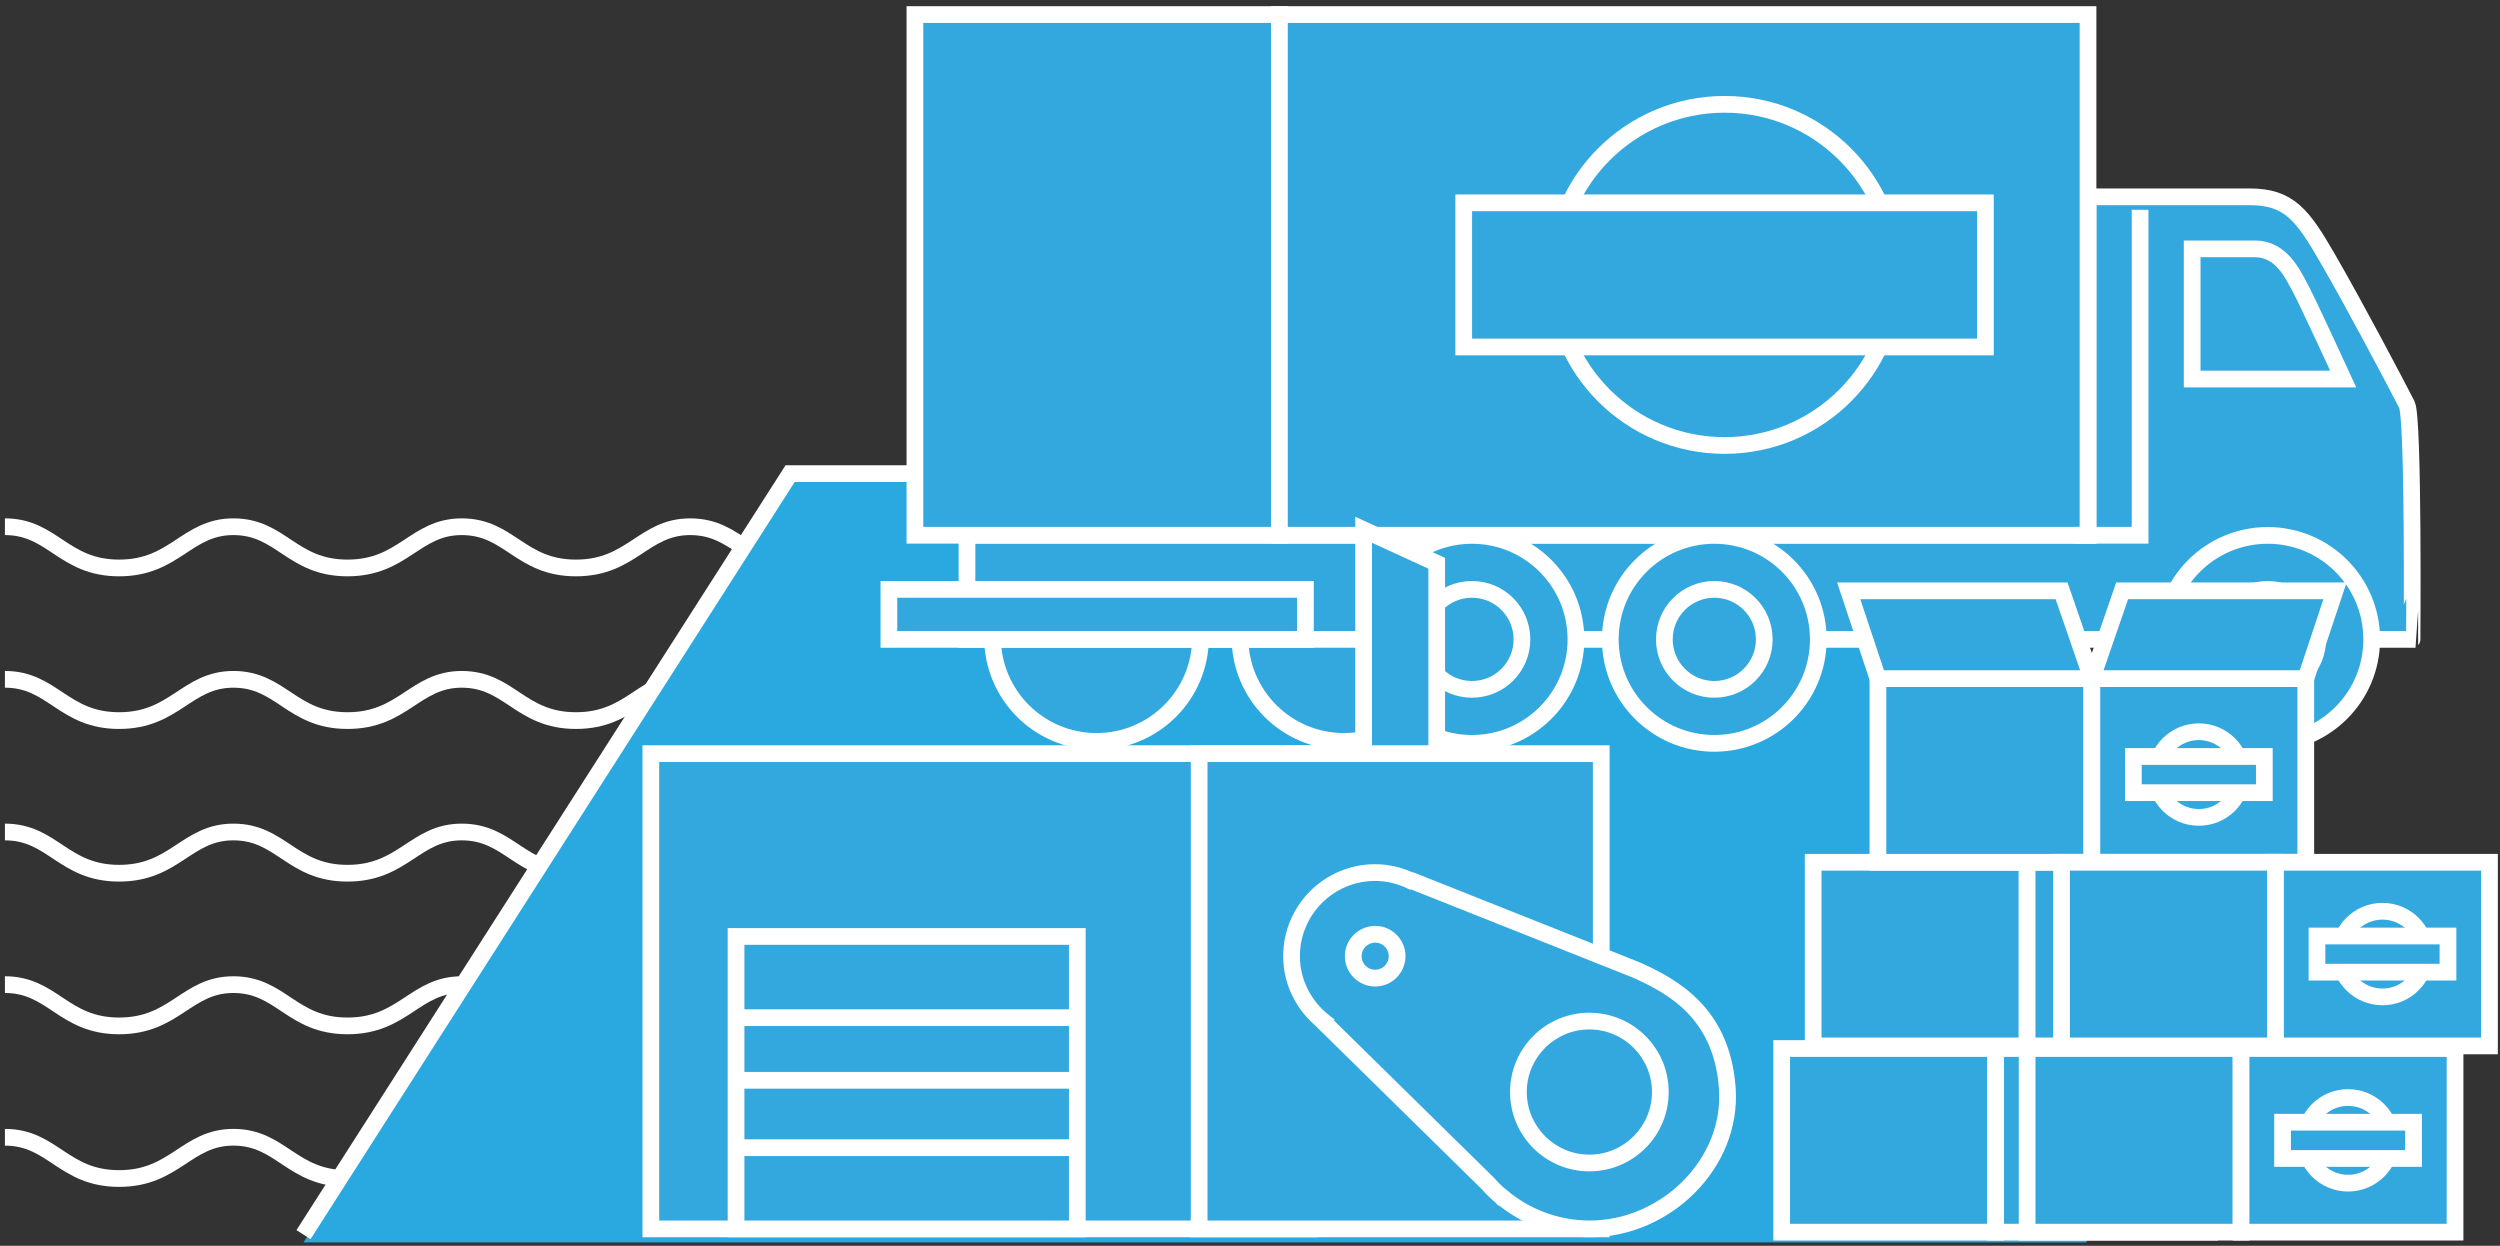 <?xml version="1.0" encoding="UTF-8"?>
<svg width="299px" height="149px" viewBox="0 0 299 149" version="1.1" xmlns="http://www.w3.org/2000/svg" xmlns:xlink="http://www.w3.org/1999/xlink">
    <rect x="0" y="0" width="299" height="149" fill="#333333" stroke="none"/>
    <!-- Generator: Sketch 40.3 (33839) - http://www.bohemiancoding.com/sketch -->
    <title>XMLID_2883_</title>
    <desc>Created with Sketch.</desc>
    <defs></defs>
    <g id="Page-1" stroke="none" stroke-width="1" fill="none" fill-rule="evenodd">
        <g id="[2016.10.17]-iPrepare_All-Desktop-(NoDisaster)" transform="translate(-8747, -11696)">
            <g id="draft">
                <g id="Group" transform="translate(8500, 6149)">
                    <g id="XMLID_2883_" transform="translate(247, 5548)">
                        <g id="XMLID_2953_" transform="translate(0, 55)">
                            <path d="M219.133,6.996 C213.532,6.996 212.16,11.927 205.475,11.927 C198.785,11.927 197.549,6.996 191.816,6.996 C186.217,6.996 184.846,11.927 178.159,11.927 C171.471,11.927 170.232,6.996 164.497,6.996 C158.895,6.996 157.523,11.927 150.837,11.927 C144.148,11.927 142.915,6.996 137.185,6.996 C131.573,6.996 130.206,11.927 123.527,11.927 C116.836,11.927 115.595,6.996 109.861,6.996 C104.261,6.996 102.886,11.927 96.203,11.927 C89.514,11.927 88.277,6.996 82.547,6.996 C76.937,6.996 75.568,11.927 68.888,11.927 C62.198,11.927 60.959,6.996 55.225,6.996 C49.622,6.996 48.25,11.927 41.563,11.927 C34.876,11.927 33.645,6.996 27.911,6.996 C22.307,6.996 20.936,11.927 14.247,11.927 C7.561,11.927 6.322,6.996 0.588,6.996" id="XMLID_2960_" stroke="#FFFFFF" stroke-width="2"></path>
                            <path d="M219.133,25.247 C213.532,25.247 212.16,30.182 205.475,30.182 C198.785,30.182 197.549,25.247 191.816,25.247 C186.217,25.247 184.846,30.182 178.159,30.182 C171.471,30.182 170.232,25.247 164.497,25.247 C158.895,25.247 157.523,30.182 150.837,30.182 C144.148,30.182 142.915,25.247 137.185,25.247 C131.573,25.247 130.206,30.182 123.527,30.182 C116.836,30.182 115.595,25.247 109.861,25.247 C104.261,25.247 102.886,30.182 96.203,30.182 C89.514,30.182 88.277,25.247 82.547,25.247 C76.937,25.247 75.568,30.182 68.888,30.182 C62.198,30.182 60.959,25.247 55.225,25.247 C49.622,25.247 48.25,30.182 41.563,30.182 C34.876,30.182 33.645,25.247 27.911,25.247 C22.307,25.247 20.936,30.182 14.247,30.182 C7.561,30.182 6.322,25.247 0.588,25.247" id="XMLID_2959_" stroke="#FFFFFF" stroke-width="2"></path>
                            <path d="M219.133,43.506 C213.532,43.506 212.16,48.437 205.475,48.437 C198.785,48.437 197.549,43.506 191.816,43.506 C186.217,43.506 184.846,48.437 178.159,48.437 C171.471,48.437 170.232,43.506 164.497,43.506 C158.895,43.506 157.523,48.437 150.837,48.437 C144.148,48.437 142.915,43.506 137.185,43.506 C131.573,43.506 130.206,48.437 123.527,48.437 C116.836,48.437 115.595,43.506 109.861,43.506 C104.261,43.506 102.886,48.437 96.203,48.437 C89.514,48.437 88.277,43.506 82.547,43.506 C76.937,43.506 75.568,48.437 68.888,48.437 C62.198,48.437 60.959,43.506 55.225,43.506 C49.622,43.506 48.25,48.437 41.563,48.437 C34.876,48.437 33.645,43.506 27.911,43.506 C22.307,43.506 20.936,48.437 14.247,48.437 C7.561,48.437 6.322,43.506 0.588,43.506" id="XMLID_2958_" stroke="#FFFFFF" stroke-width="2"></path>
                            <path d="M219.133,61.761 C213.532,61.761 212.16,66.697 205.475,66.697 C198.785,66.697 197.549,61.761 191.816,61.761 C186.217,61.761 184.846,66.697 178.159,66.697 C171.471,66.697 170.232,61.761 164.497,61.761 C158.895,61.761 157.523,66.697 150.837,66.697 C144.148,66.697 142.915,61.761 137.185,61.761 C131.573,61.761 130.206,66.697 123.527,66.697 C116.836,66.697 115.595,61.761 109.861,61.761 C104.261,61.761 102.886,66.697 96.203,66.697 C89.514,66.697 88.277,61.761 82.547,61.761 C76.937,61.761 75.568,66.697 68.888,66.697 C62.198,66.697 60.959,61.761 55.225,61.761 C49.622,61.761 48.25,66.697 41.563,66.697 C34.876,66.697 33.645,61.761 27.911,61.761 C22.307,61.761 20.936,66.697 14.247,66.697 C7.561,66.697 6.322,61.761 0.588,61.761" id="XMLID_2957_" stroke="#FFFFFF" stroke-width="2"></path>
                            <path d="M219.133,80.016 C213.532,80.016 212.16,84.951 205.475,84.951 C198.785,84.951 197.549,80.016 191.816,80.016 C186.217,80.016 184.846,84.951 178.159,84.951 C171.471,84.951 170.232,80.016 164.497,80.016 C158.895,80.016 157.523,84.951 150.837,84.951 C144.148,84.951 142.915,80.016 137.185,80.016 C131.573,80.016 130.206,84.951 123.527,84.951 C116.836,84.951 115.595,80.016 109.861,80.016 C104.261,80.016 102.886,84.951 96.203,84.951 C89.514,84.951 88.277,80.016 82.547,80.016 C76.937,80.016 75.568,84.951 68.888,84.951 C62.198,84.951 60.959,80.016 55.225,80.016 C49.622,80.016 48.25,84.951 41.563,84.951 C34.876,84.951 33.645,80.016 27.911,80.016 C22.307,80.016 20.936,84.951 14.247,84.951 C7.561,84.951 6.322,80.016 0.588,80.016" id="XMLID_2956_" stroke="#FFFFFF" stroke-width="2"></path>
                            <polygon id="XMLID_2955_" fill="#29A9E0" points="249.571 1.577 124.986 1.577 94.498 1.577 36.299 92.589 124.986 92.589 249.571 92.589"></polygon>
                            <polyline id="XMLID_2954_" stroke="#FFFFFF" stroke-width="2" points="36.299 91.661 94.498 0.646 161.119 0.646"></polyline>
                        </g>
                        <g id="XMLID_2935_" transform="translate(106, 0)" stroke="#FFFFFF" stroke-width="2">
                            <path d="M37.584,75.233 C37.584,82.106 32.019,87.672 25.146,87.672 C18.275,87.672 12.704,82.106 12.704,75.233 C12.704,68.364 18.275,62.799 25.146,62.799 C32.019,62.8 37.584,68.364 37.584,75.233 L37.584,75.233 Z" id="XMLID_2952_" fill="#33A8DF"></path>
                            <path d="M67.178,75.233 C67.178,82.106 61.608,87.672 54.74,87.672 C47.867,87.672 42.299,82.106 42.299,75.233 C42.299,68.364 47.867,62.799 54.74,62.799 C61.607,62.8 67.178,68.364 67.178,75.233 L67.178,75.233 Z" id="XMLID_2951_" fill="#33A8DF"></path>
                            <path d="M181.859,47.394 C180.518,44.761 175.56,35.379 172.46,30.031 C169.382,24.674 167.777,22.539 163.039,22.539 L143.727,22.539 L143.727,63.017 L9.65,63.017 L9.65,75.473 L143.308,75.473 L168.686,75.473 L182.478,75.473 C182.479,75.472 182.686,49.002 181.859,47.394 L181.859,47.394 Z" id="XMLID_2950_" fill="#33A8DF"></path>
                            <rect id="XMLID_2949_" fill="#33A8DF" x="3.424" y="0.741" width="43.594" height="62.274"></rect>
                            <rect id="XMLID_2948_" fill="#33A8DF" x="47.018" y="0.741" width="96.709" height="62.274"></rect>
                            <rect id="XMLID_2947_" fill="#33A8DF" x="0.311" y="69.489" width="49.814" height="5.982"></rect>
                            <g id="XMLID_2944_" transform="translate(152, 63)" fill="#33A8DF">
                                <path d="M25.656,12.472 C25.656,19.339 20.092,24.907 13.218,24.907 C6.346,24.907 0.773,19.34 0.773,12.472 C0.773,5.597 6.346,0.034 13.218,0.034 C20.092,0.033 25.656,5.597 25.656,12.472 L25.656,12.472 Z" id="XMLID_2946_"></path>
                                <path d="M19.195,12.472 C19.195,15.771 16.517,18.447 13.217,18.447 C9.913,18.447 7.235,15.771 7.235,12.472 C7.235,9.166 9.914,6.49 13.217,6.49 C16.518,6.489 19.195,9.166 19.195,12.472 L19.195,12.472 Z" id="XMLID_2945_"></path>
                            </g>
                            <g id="XMLID_2941_" transform="translate(57, 63)" fill="#33A8DF">
                                <path d="M25.483,12.472 C25.483,19.339 19.916,24.907 13.045,24.907 C6.177,24.907 0.609,19.34 0.609,12.472 C0.609,5.597 6.176,0.034 13.045,0.034 C19.916,0.033 25.483,5.597 25.483,12.472 L25.483,12.472 Z" id="XMLID_2943_"></path>
                                <path d="M19.025,12.472 C19.025,15.771 16.353,18.447 13.045,18.447 C9.74,18.447 7.071,15.771 7.071,12.472 C7.071,9.166 9.74,6.49 13.045,6.49 C16.354,6.489 19.025,9.166 19.025,12.472 L19.025,12.472 Z" id="XMLID_2942_"></path>
                            </g>
                            <g id="XMLID_2938_" transform="translate(86, 63)" fill="#33A8DF">
                                <path d="M25.47,12.472 C25.47,19.339 19.903,24.907 13.028,24.907 C6.165,24.907 0.592,19.34 0.592,12.472 C0.592,5.597 6.164,0.034 13.028,0.034 C19.902,0.033 25.47,5.597 25.47,12.472 L25.47,12.472 Z" id="XMLID_2940_"></path>
                                <path d="M19.006,12.472 C19.006,15.771 16.332,18.447 13.027,18.447 C9.73,18.447 7.058,15.771 7.058,12.472 C7.058,9.166 9.73,6.49 13.027,6.49 C16.332,6.489 19.006,9.166 19.006,12.472 L19.006,12.472 Z" id="XMLID_2939_"></path>
                            </g>
                            <polyline id="XMLID_2937_" points="149.955 24.093 149.955 63.016 142.173 63.016"></polyline>
                            <path d="M156.183,44.33 L174.246,44.33 C174.246,44.33 169.911,34.891 169.045,33.317 C168.178,31.744 166.835,28.764 163.683,28.764 L156.183,28.764 L156.183,44.33 L156.183,44.33 Z" id="XMLID_2936_" fill="#33A8DF"></path>
                        </g>
                        <g id="XMLID_2932_" transform="translate(175, 11)" stroke="#FFFFFF" stroke-width="2" fill="#33A8DF">
                            <path d="M51.656,20.879 C51.656,32.144 42.521,41.28 31.256,41.28 C19.986,41.28 10.858,32.143 10.858,20.879 C10.858,9.612 19.987,0.477 31.256,0.477 C42.521,0.477 51.656,9.612 51.656,20.879 L51.656,20.879 Z" id="XMLID_2934_"></path>
                            <rect id="XMLID_2933_" x="0.061" y="12.259" width="62.391" height="17.239"></rect>
                        </g>
                        <g id="XMLID_2909_" transform="translate(213, 69)" stroke="#FFFFFF" stroke-width="2" fill="#33A8DF">
                            <rect id="XMLID_2931_" x="3.854" y="33.127" width="25.589" height="21.964"></rect>
                            <rect id="XMLID_2930_" x="29.443" y="33.127" width="25.588" height="21.964"></rect>
                            <rect id="XMLID_2929_" x="0.088" y="55.403" width="25.592" height="21.963"></rect>
                            <rect id="XMLID_2928_" x="25.68" y="55.403" width="25.594" height="21.963"></rect>
                            <rect id="XMLID_2927_" x="29.443" y="55.403" width="25.588" height="21.963"></rect>
                            <rect id="XMLID_2926_" x="55.031" y="55.403" width="25.592" height="21.963"></rect>
                            <rect id="XMLID_2925_" x="11.6" y="11.161" width="25.586" height="21.966"></rect>
                            <rect id="XMLID_2924_" x="37.186" y="11.161" width="25.585" height="21.966"></rect>
                            <polygon id="XMLID_2923_" points="33.562 0.661 8.103 0.661 11.6 11.161 37.186 11.161"></polygon>
                            <polygon id="XMLID_2922_" points="40.809 0.661 66.267 0.661 62.771 11.161 37.186 11.161"></polygon>
                            <g id="XMLID_2919_" transform="translate(42, 17)">
                                <path d="M13.105,5.638 C13.105,8.468 10.81,10.761 7.98,10.761 C5.15,10.761 2.859,8.468 2.859,5.638 C2.859,2.812 5.15,0.513 7.98,0.513 C10.81,0.513 13.105,2.812 13.105,5.638 L13.105,5.638 Z" id="XMLID_2921_"></path>
                                <rect id="XMLID_2920_" x="0.15" y="3.476" width="15.664" height="4.328"></rect>
                            </g>
                            <g id="XMLID_2913_" transform="translate(33, 33)">
                                <rect id="XMLID_2918_" x="0.562" y="0.127" width="25.587" height="21.964"></rect>
                                <rect id="XMLID_2917_" x="26.148" y="0.127" width="25.593" height="21.964"></rect>
                                <g id="XMLID_2914_" transform="translate(31, 5)">
                                    <circle id="XMLID_2916_" cx="7.943" cy="6.108" r="5.124"></circle>
                                    <rect id="XMLID_2915_" x="0.111" y="3.946" width="15.666" height="4.324"></rect>
                                </g>
                            </g>
                            <g id="XMLID_2910_" transform="translate(59, 61)">
                                <circle id="XMLID_2912_" cx="8.83" cy="5.385" r="5.122"></circle>
                                <rect id="XMLID_2911_" x="0.994" y="3.218" width="15.666" height="4.334"></rect>
                            </g>
                        </g>
                        <g id="XMLID_2884_" transform="translate(77, 62)">
                            <polyline id="XMLID_2908_" stroke="#FFFFFF" stroke-width="2" fill="#33A8DF" points="94.83 27.137 94.83 4.368 86.088 0.36 86.088 27.137"></polyline>
                            <rect id="XMLID_2907_" stroke="#FFFFFF" stroke-width="2" fill="#33A8DF" x="0.84" y="27.137" width="78.688" height="56.839"></rect>
                            <rect id="XMLID_2906_" stroke="#FFFFFF" stroke-width="2" fill="#33A8DF" x="66.418" y="27.137" width="48.09" height="56.839"></rect>
                            <g id="XMLID_2890_" transform="translate(77, 41)">
                                <path d="M0.47,10.359 C0.47,4.839 4.942,0.358 10.477,0.358 C12.019,0.358 13.473,0.739 14.784,1.368 L14.895,1.35 L41.694,12.006 L41.694,12.006 C46.116,13.985 51.952,17.192 52.585,26.171 C53.224,35.192 45.183,42.975 36.139,42.975 C32.104,42.975 28.39,41.503 25.532,39.077 L25.515,39.082 L25.478,39.043 C24.925,38.577 24.405,38.063 23.931,37.526 L4.25,18.186 L4.271,18.155 C1.976,16.318 0.47,13.534 0.47,10.359 L0.47,10.359 Z" id="XMLID_2905_" stroke="#FFFFFF" stroke-width="2" fill="#33A8DF"></path>
                                <g id="XMLID_2899_" transform="translate(6, 6)">
                                    <path d="M4.477,6.985 C3.027,6.985 1.846,5.807 1.846,4.359 C1.846,2.914 3.027,1.738 4.477,1.738 C5.921,1.738 7.096,2.914 7.096,4.359 C7.096,5.808 5.921,6.985 4.477,6.985 L4.477,6.985 Z" id="Shape" fill="#33A8DF"></path>
                                    <path d="M4.477,2.738 C5.369,2.738 6.096,3.465 6.096,4.359 C6.096,5.255 5.368,5.985 4.477,5.985 C3.577,5.985 2.846,5.256 2.846,4.359 C2.846,3.465 3.576,2.738 4.477,2.738 L4.477,2.738 Z M4.477,0.738 C2.47,0.738 0.846,2.36 0.846,4.359 C0.846,6.363 2.47,7.985 4.477,7.985 C6.469,7.985 8.096,6.363 8.096,4.359 C8.096,2.36 6.469,0.738 4.477,0.738 L4.477,0.738 L4.477,0.738 Z" id="Shape" fill="#FFFFFF"></path>
                                </g>
                                <g id="XMLID_2893_" transform="translate(26, 17)">
                                    <path d="M10.088,18.094 C5.408,18.094 1.602,14.286 1.602,9.607 C1.602,4.928 5.409,1.123 10.088,1.123 C14.769,1.123 18.576,4.929 18.576,9.607 C18.576,14.286 14.769,18.094 10.088,18.094 L10.088,18.094 Z" id="Shape" fill="#33A8DF"></path>
                                    <path d="M10.088,2.122 C14.217,2.122 17.576,5.479 17.576,9.606 C17.576,13.734 14.217,17.093 10.088,17.093 C5.96,17.093 2.602,13.734 2.602,9.606 C2.602,5.479 5.96,2.122 10.088,2.122 L10.088,2.122 Z M10.088,0.122 C4.848,0.122 0.602,4.368 0.602,9.606 C0.602,14.848 4.848,19.093 10.088,19.093 C15.326,19.093 19.576,14.848 19.576,9.606 C19.576,4.368 15.326,0.122 10.088,0.122 L10.088,0.122 L10.088,0.122 Z" id="Shape" fill="#FFFFFF"></path>
                                </g>
                            </g>
                            <rect id="XMLID_2889_" stroke="#FFFFFF" stroke-width="2" fill="#33A8DF" x="11.031" y="49" width="40.814" height="34.976"></rect>
                            <path d="M51.846,58.713 L11.031,58.713" id="XMLID_2888_" stroke="#FFFFFF" stroke-width="2" fill="#33A8DF"></path>
                            <path d="M51.846,66.204 L11.031,66.204" id="XMLID_2886_" stroke="#FFFFFF" stroke-width="2" fill="#33A8DF"></path>
                            <path d="M51.846,74.264 L11.031,74.264" id="XMLID_2885_" stroke="#FFFFFF" stroke-width="2" fill="#33A8DF"></path>
                        </g>
                    </g>
                </g>
            </g>
        </g>
    </g>
</svg>